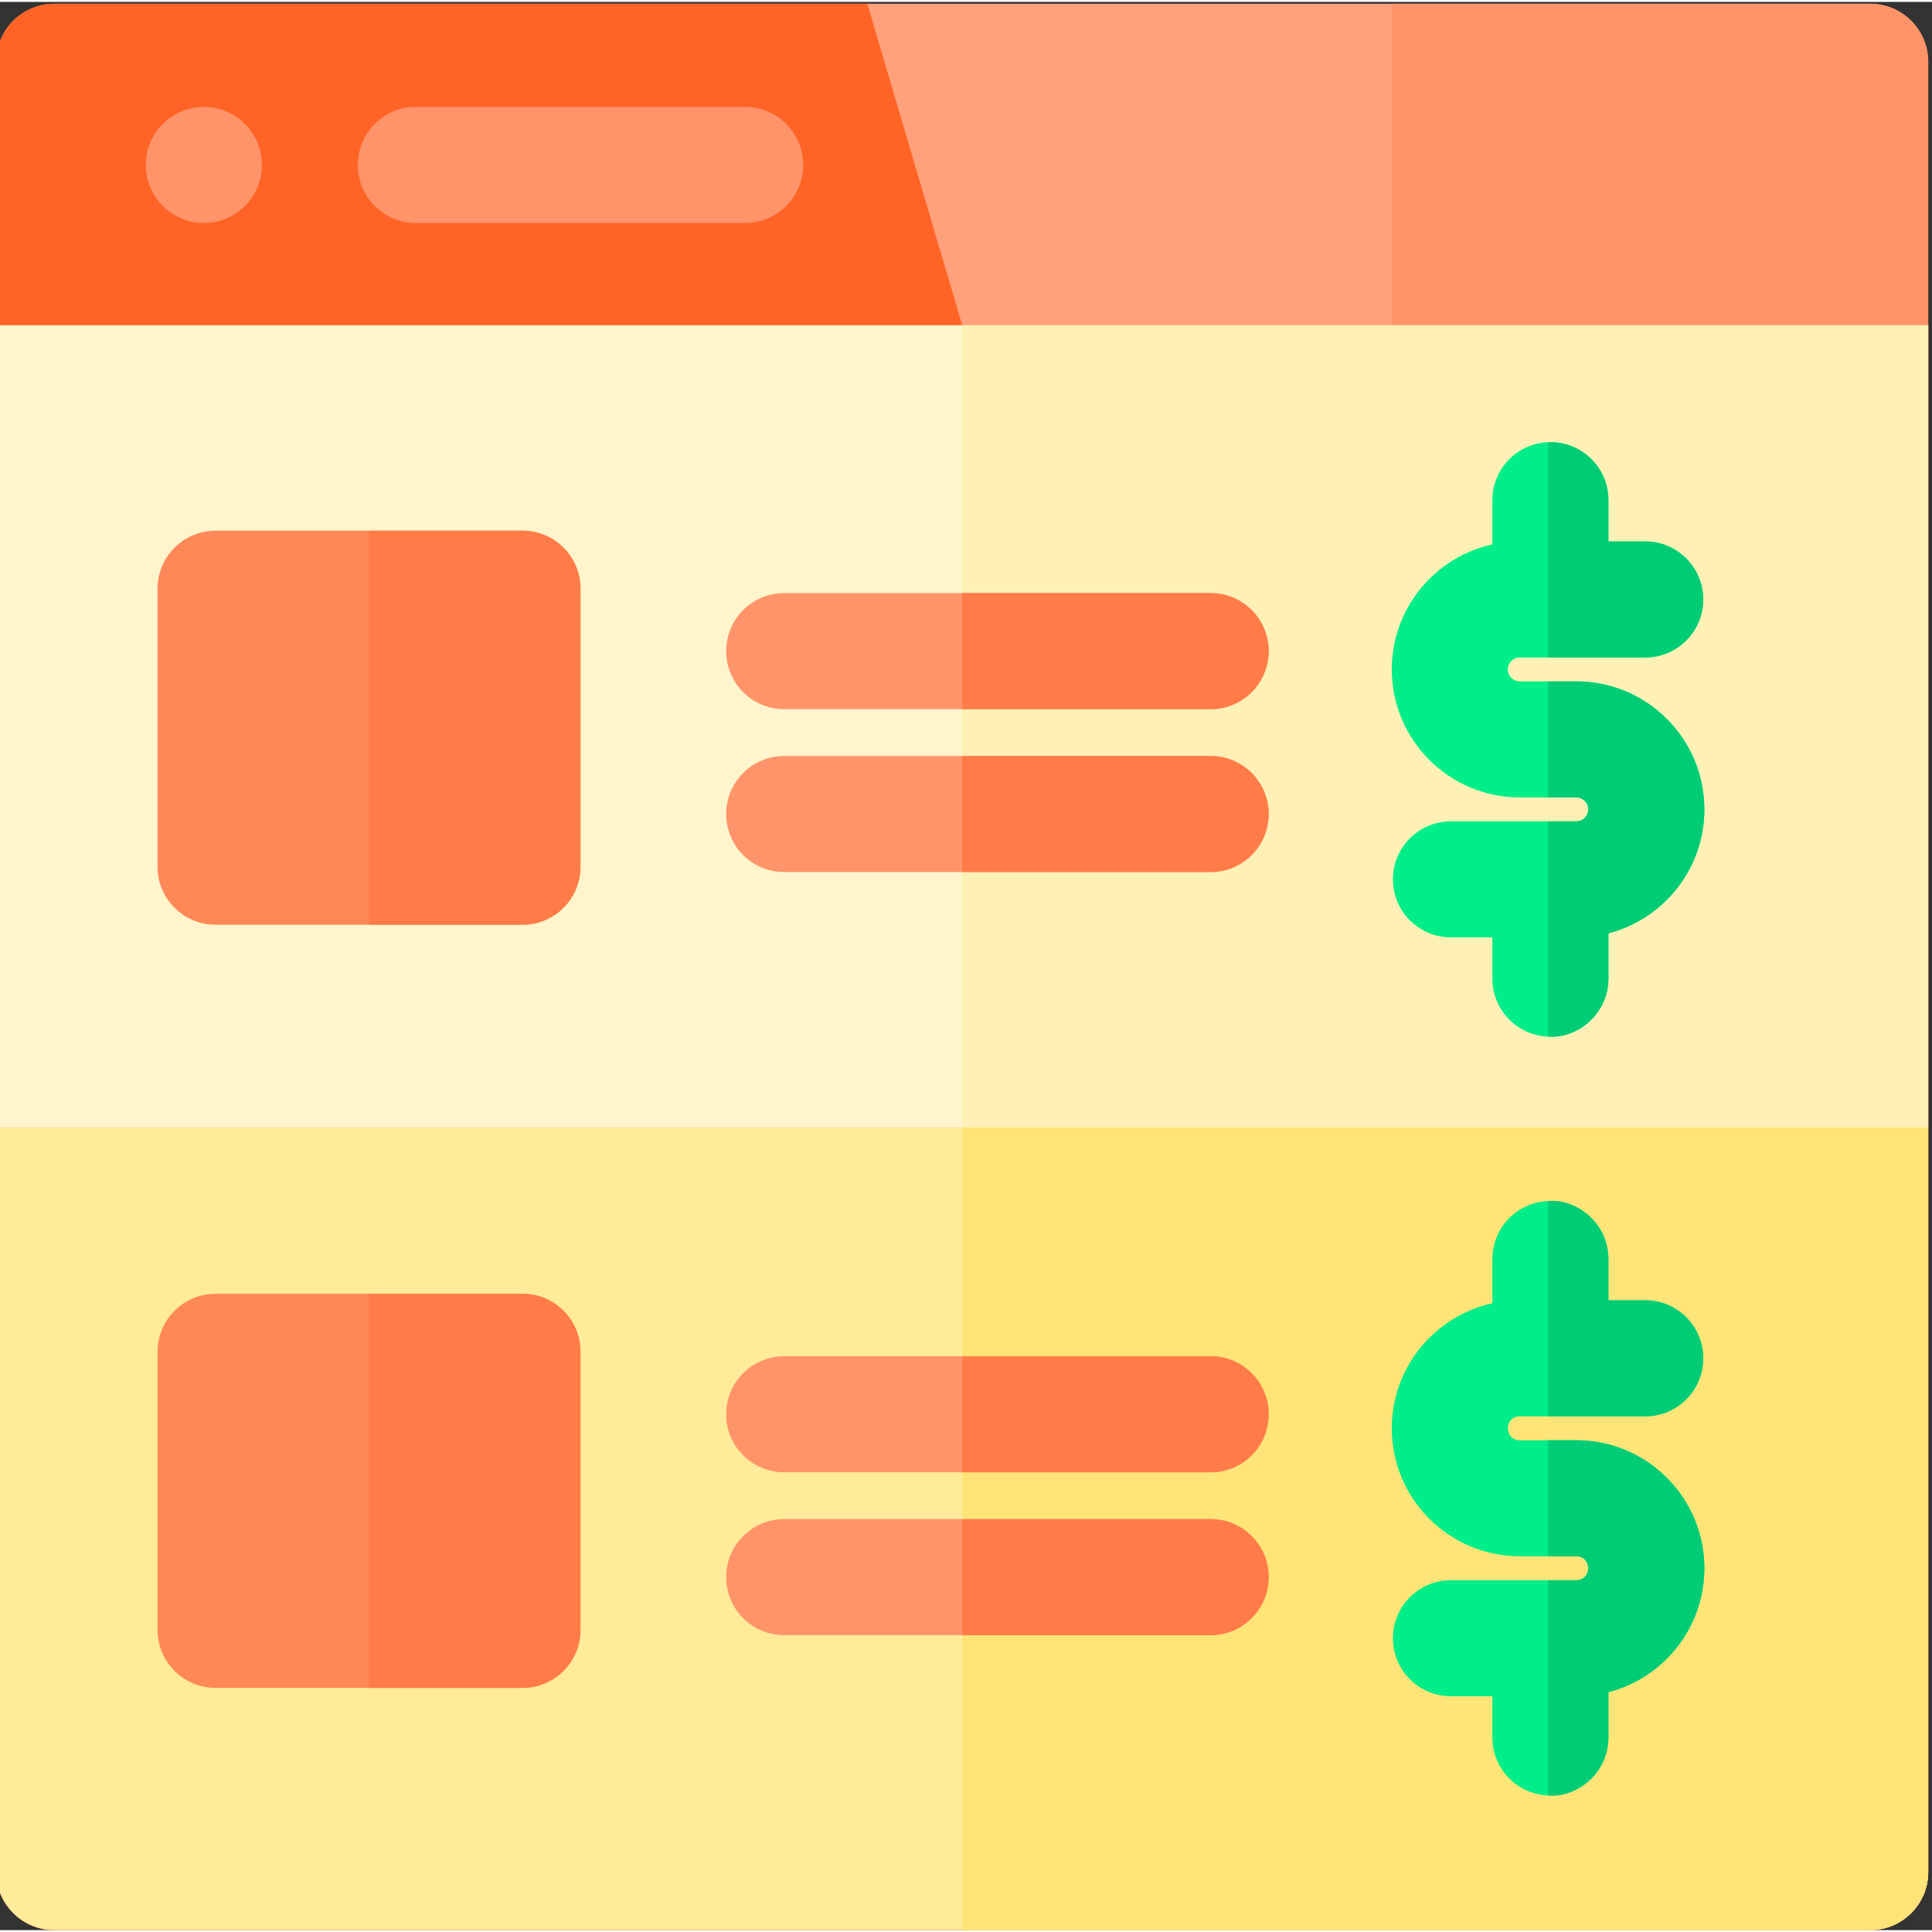<svg xmlns="http://www.w3.org/2000/svg" height="511pt" version="1.1" viewBox="1 0 512 511" width="511pt">
<rect x="1" y="0" width="512" height="511" fill="#333333" stroke="none"/>
<g id="surface1">
<path d="M 496.617 0.5 L 15.375 0.5 C 6.883 0.5 0 7.383 0 15.875 L 0 495.609 C 0 504.102 6.883 510.988 15.375 510.988 L 496.617 510.988 C 505.109 510.988 511.996 504.102 511.996 495.609 L 511.996 15.875 C 511.996 7.383 505.113 0.5 496.617 0.5 Z M 496.617 0.5 " style=" stroke:none;fill-rule:nonzero;fill:rgb(100%,63.137%,48.235%);fill-opacity:1;" />
<path d="M 512 15.875 L 512 495.609 C 512 504.098 505.113 510.988 496.625 510.988 L 369.836 510.988 L 369.836 0.5 L 496.625 0.5 C 505.113 0.5 512 7.387 512 15.875 Z M 512 15.875 " style=" stroke:none;fill-rule:nonzero;fill:rgb(100%,58.039%,41.569%);fill-opacity:1;" />
<path d="M 511.996 85.684 L 511.996 495.609 C 511.996 504.102 505.109 510.988 496.617 510.988 L 15.375 510.988 C 6.883 510.988 0 504.102 0 495.609 L 0 15.875 C 0 7.383 6.883 0.5 15.375 0.5 L 230.848 0.5 L 255.996 85.684 Z M 511.996 85.684 " style=" stroke:none;fill-rule:nonzero;fill:rgb(100%,39.216%,14.902%);fill-opacity:1;" />
<path d="M 198.465 58.586 L 111.195 58.586 C 102.707 58.586 95.82 51.703 95.82 43.211 C 95.82 34.719 102.707 27.836 111.195 27.836 L 198.465 27.836 C 206.957 27.836 213.84 34.719 213.84 43.211 C 213.84 51.703 206.957 58.586 198.465 58.586 Z M 198.465 58.586 " style=" stroke:none;fill-rule:nonzero;fill:rgb(100%,58.039%,41.569%);fill-opacity:1;" />
<path d="M 0 85.684 L 511.996 85.684 L 511.996 298.336 L 0 298.336 Z M 0 85.684 " style=" stroke:none;fill-rule:nonzero;fill:rgb(100%,96.078%,80%);fill-opacity:1;" />
<path d="M 255.996 85.684 L 512 85.684 L 512 298.336 L 255.996 298.336 Z M 255.996 85.684 " style=" stroke:none;fill-rule:nonzero;fill:rgb(100%,94.51%,71.373%);fill-opacity:1;" />
<path d="M 0 298.336 L 0 495.609 C 0 504.102 6.883 510.988 15.375 510.988 L 496.617 510.988 C 505.109 510.988 511.996 504.102 511.996 495.609 L 511.996 298.336 Z M 0 298.336 " style=" stroke:none;fill-rule:nonzero;fill:rgb(100%,92.157%,60%);fill-opacity:1;" />
<path d="M 512 298.336 L 512 495.609 C 512 504.098 505.113 510.988 496.625 510.988 L 255.996 510.988 L 255.996 298.336 Z M 512 298.336 " style=" stroke:none;fill-rule:nonzero;fill:rgb(100%,89.412%,46.667%);fill-opacity:1;" />
<path d="M 154.832 155.512 L 154.832 229.195 C 154.832 237.684 147.945 244.57 139.457 244.57 L 58.129 244.57 C 49.641 244.57 42.75 237.684 42.75 229.195 L 42.75 155.512 C 42.75 147.016 49.641 140.137 58.129 140.137 L 139.457 140.137 C 147.945 140.137 154.832 147.016 154.832 155.512 Z M 154.832 155.512 " style=" stroke:none;fill-rule:nonzero;fill:rgb(100%,53.333%,34.902%);fill-opacity:1;" />
<path d="M 154.832 357.738 L 154.832 431.43 C 154.832 439.918 147.945 446.809 139.457 446.809 L 58.129 446.809 C 49.641 446.809 42.75 439.918 42.75 431.43 L 42.75 357.738 C 42.75 349.25 49.641 342.363 58.129 342.363 L 139.457 342.363 C 147.945 342.363 154.832 349.25 154.832 357.738 Z M 154.832 357.738 " style=" stroke:none;fill-rule:nonzero;fill:rgb(100%,53.333%,34.902%);fill-opacity:1;" />
<path d="M 403.754 210.824 L 418.75 210.824 C 420.496 210.824 421.918 212.246 421.918 213.992 C 421.918 215.738 420.496 217.16 418.75 217.16 L 385.512 217.16 C 377.02 217.16 370.137 224.047 370.137 232.539 C 370.137 241.031 377.02 247.914 385.512 247.914 L 396.492 247.914 L 396.492 258.848 C 396.492 267.34 403.375 274.223 411.867 274.223 C 420.359 274.223 427.242 267.34 427.242 258.848 L 427.242 246.836 C 441.852 243.059 452.672 229.766 452.672 213.996 C 452.672 195.289 437.453 180.074 418.75 180.074 L 403.754 180.074 C 402.008 180.074 400.586 178.652 400.586 176.906 C 400.586 175.16 402.008 173.738 403.754 173.738 L 436.992 173.738 C 445.484 173.738 452.371 166.852 452.371 158.363 C 452.371 149.871 445.484 142.984 436.992 142.984 L 427.242 142.984 L 427.242 132.051 C 427.242 123.559 420.359 116.676 411.867 116.676 C 403.375 116.676 396.492 123.559 396.492 132.051 L 396.492 143.777 C 381.266 147.109 369.832 160.695 369.832 176.906 C 369.836 195.609 385.051 210.824 403.754 210.824 Z M 403.754 210.824 " style=" stroke:none;fill-rule:nonzero;fill:rgb(0%,93.333%,54.118%);fill-opacity:1;" />
<path d="M 418.75 381.184 L 403.754 381.184 C 399.562 381.184 399.566 374.844 403.754 374.844 L 436.992 374.844 C 445.484 374.844 452.371 367.961 452.371 359.469 C 452.371 350.977 445.484 344.094 436.992 344.094 L 427.242 344.094 L 427.242 333.16 C 427.242 324.668 420.359 317.781 411.867 317.781 C 403.375 317.781 396.492 324.668 396.492 333.16 L 396.492 344.883 C 381.266 348.219 369.832 361.805 369.832 378.012 C 369.832 396.719 385.051 411.934 403.754 411.934 L 418.75 411.934 C 422.945 411.934 422.938 418.27 418.75 418.27 L 385.512 418.27 C 377.02 418.27 370.137 425.156 370.137 433.645 C 370.137 442.137 377.02 449.023 385.512 449.023 L 396.492 449.023 L 396.492 459.957 C 396.492 468.449 403.375 475.332 411.867 475.332 C 420.359 475.332 427.242 468.449 427.242 459.957 L 427.242 447.945 C 441.852 444.164 452.672 430.875 452.672 415.102 C 452.672 396.398 437.453 381.184 418.75 381.184 Z M 418.75 381.184 " style=" stroke:none;fill-rule:nonzero;fill:rgb(0%,93.333%,54.118%);fill-opacity:1;" />
<path d="M 70.398 43.211 C 70.398 51.703 63.512 58.586 55.02 58.586 C 46.527 58.586 39.645 51.703 39.645 43.211 C 39.645 34.719 46.527 27.836 55.02 27.836 C 63.512 27.836 70.398 34.719 70.398 43.211 Z M 70.398 43.211 " style=" stroke:none;fill-rule:nonzero;fill:rgb(100%,58.039%,41.569%);fill-opacity:1;" />
<path d="M 208.816 187.434 L 321.84 187.434 C 330.332 187.434 337.215 180.551 337.215 172.059 C 337.215 163.566 330.332 156.68 321.84 156.68 L 208.816 156.68 C 200.324 156.68 193.441 163.566 193.441 172.059 C 193.441 180.551 200.324 187.434 208.816 187.434 Z M 208.816 187.434 " style=" stroke:none;fill-rule:nonzero;fill:rgb(100%,58.039%,41.569%);fill-opacity:1;" />
<path d="M 321.84 199.852 L 208.816 199.852 C 200.324 199.852 193.441 206.734 193.441 215.227 C 193.441 223.719 200.324 230.602 208.816 230.602 L 321.84 230.602 C 330.332 230.602 337.215 223.719 337.215 215.227 C 337.215 206.734 330.332 199.852 321.84 199.852 Z M 321.84 199.852 " style=" stroke:none;fill-rule:nonzero;fill:rgb(100%,58.039%,41.569%);fill-opacity:1;" />
<path d="M 321.84 358.914 L 208.816 358.914 C 200.324 358.914 193.441 365.801 193.441 374.293 C 193.441 382.781 200.324 389.668 208.816 389.668 L 321.84 389.668 C 330.332 389.668 337.215 382.781 337.215 374.293 C 337.215 365.801 330.332 358.914 321.84 358.914 Z M 321.84 358.914 " style=" stroke:none;fill-rule:nonzero;fill:rgb(100%,58.039%,41.569%);fill-opacity:1;" />
<path d="M 321.84 402.086 L 208.816 402.086 C 200.324 402.086 193.441 408.969 193.441 417.461 C 193.441 425.953 200.324 432.836 208.816 432.836 L 321.84 432.836 C 330.332 432.836 337.215 425.953 337.215 417.461 C 337.215 408.969 330.332 402.086 321.84 402.086 Z M 321.84 402.086 " style=" stroke:none;fill-rule:nonzero;fill:rgb(100%,58.039%,41.569%);fill-opacity:1;" />
<path d="M 337.211 172.055 C 337.211 180.555 330.332 187.434 321.836 187.434 L 255.996 187.434 L 255.996 156.68 L 321.836 156.68 C 330.332 156.68 337.211 163.57 337.211 172.055 Z M 337.211 172.055 " style=" stroke:none;fill-rule:nonzero;fill:rgb(100%,48.627%,28.235%);fill-opacity:1;" />
<path d="M 337.211 215.223 C 337.211 223.719 330.332 230.598 321.836 230.598 L 255.996 230.598 L 255.996 199.848 L 321.836 199.848 C 330.332 199.848 337.211 206.734 337.211 215.223 Z M 337.211 215.223 " style=" stroke:none;fill-rule:nonzero;fill:rgb(100%,48.627%,28.235%);fill-opacity:1;" />
<path d="M 337.211 374.293 C 337.211 382.781 330.332 389.668 321.836 389.668 L 255.996 389.668 L 255.996 358.918 L 321.836 358.918 C 330.332 358.918 337.211 365.797 337.211 374.293 Z M 337.211 374.293 " style=" stroke:none;fill-rule:nonzero;fill:rgb(100%,48.627%,28.235%);fill-opacity:1;" />
<path d="M 337.211 417.461 C 337.211 425.945 330.332 432.836 321.836 432.836 L 255.996 432.836 L 255.996 402.082 L 321.836 402.082 C 330.332 402.082 337.211 408.973 337.211 417.461 Z M 337.211 417.461 " style=" stroke:none;fill-rule:nonzero;fill:rgb(100%,48.627%,28.235%);fill-opacity:1;" />
<path d="M 452.668 213.992 C 452.668 229.77 441.852 243.055 427.246 246.836 L 427.246 258.848 C 427.246 268.383 418.664 274.945 411.254 274.203 L 411.254 217.16 L 418.746 217.16 C 420.5 217.16 421.914 215.746 421.914 213.992 C 421.914 212.25 420.5 210.824 418.746 210.824 L 411.254 210.824 L 411.254 180.074 L 418.746 180.074 C 437.457 180.074 452.668 195.293 452.668 213.992 Z M 452.668 213.992 " style=" stroke:none;fill-rule:nonzero;fill:rgb(0%,80%,46.275%);fill-opacity:1;" />
<path d="M 436.996 173.738 L 411.254 173.738 L 411.254 116.691 C 411.461 116.672 411.664 116.672 411.871 116.672 C 420.359 116.672 427.246 123.559 427.246 132.047 L 427.246 142.984 L 436.996 142.984 C 445.484 142.984 452.371 149.875 452.371 158.363 C 452.371 166.848 445.484 173.738 436.996 173.738 Z M 436.996 173.738 " style=" stroke:none;fill-rule:nonzero;fill:rgb(0%,80%,46.275%);fill-opacity:1;" />
<path d="M 452.668 415.102 C 452.668 430.879 441.852 444.164 427.246 447.945 L 427.246 459.957 C 427.246 469.414 418.777 476.051 411.254 475.312 L 411.254 418.27 L 418.746 418.27 C 422.945 418.27 422.93 411.934 418.746 411.934 L 411.254 411.934 L 411.254 381.184 L 418.746 381.184 C 437.457 381.184 452.668 396.395 452.668 415.102 Z M 452.668 415.102 " style=" stroke:none;fill-rule:nonzero;fill:rgb(0%,80%,46.275%);fill-opacity:1;" />
<path d="M 436.996 374.848 L 411.254 374.848 L 411.254 317.801 C 418.711 317.055 427.246 323.664 427.246 333.156 L 427.246 344.094 L 436.996 344.094 C 445.484 344.094 452.371 350.973 452.371 359.473 C 452.371 367.957 445.484 374.848 436.996 374.848 Z M 436.996 374.848 " style=" stroke:none;fill-rule:nonzero;fill:rgb(0%,80%,46.275%);fill-opacity:1;" />
<path d="M 154.832 155.512 L 154.832 229.195 C 154.832 237.684 147.945 244.57 139.457 244.57 L 98.793 244.57 L 98.793 140.137 L 139.457 140.137 C 147.945 140.137 154.832 147.016 154.832 155.512 Z M 154.832 155.512 " style=" stroke:none;fill-rule:nonzero;fill:rgb(100%,48.627%,28.235%);fill-opacity:1;" />
<path d="M 154.832 357.738 L 154.832 431.43 C 154.832 439.918 147.945 446.809 139.457 446.809 L 98.793 446.809 L 98.793 342.363 L 139.457 342.363 C 147.945 342.363 154.832 349.25 154.832 357.738 Z M 154.832 357.738 " style=" stroke:none;fill-rule:nonzero;fill:rgb(100%,48.627%,28.235%);fill-opacity:1;" />
</g>
</svg>